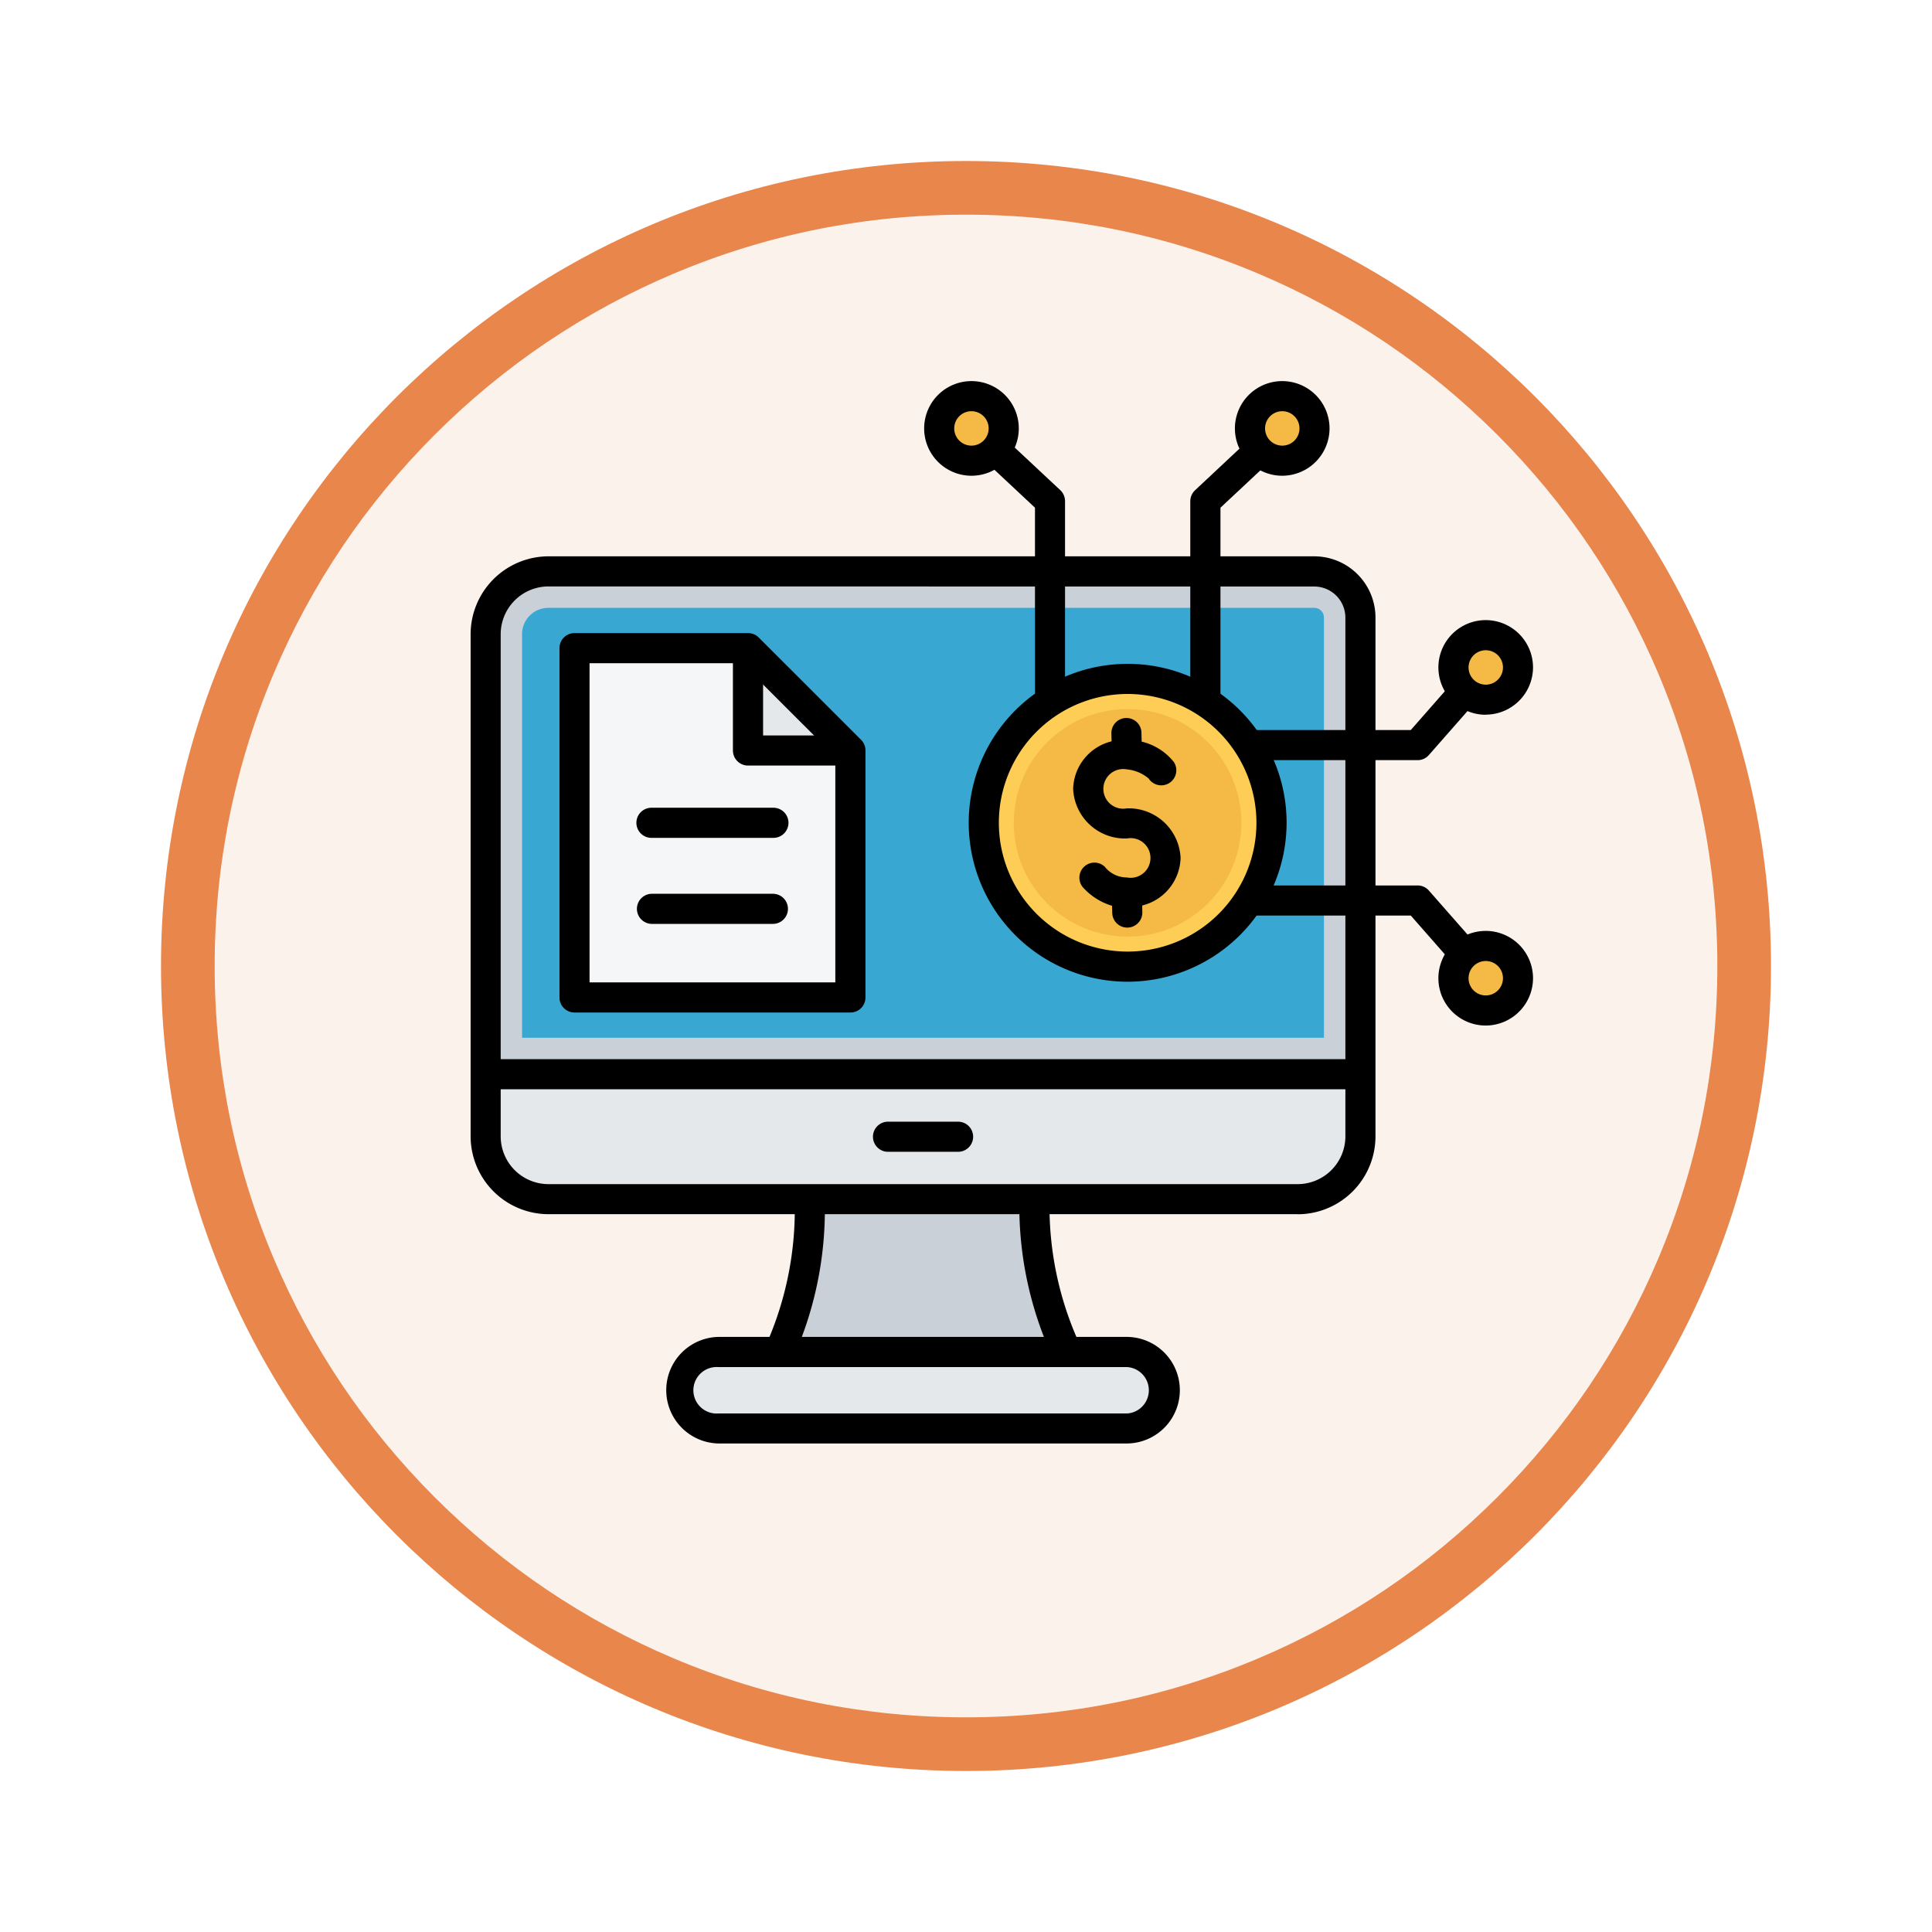 <svg xmlns="http://www.w3.org/2000/svg" xmlns:xlink="http://www.w3.org/1999/xlink" width="108" height="108" viewBox="0 0 108 108">
  <defs>
    <filter id="Trazado_978624" x="0" y="0" width="108" height="108" filterUnits="userSpaceOnUse">
      <feOffset dy="3" input="SourceAlpha"/>
      <feGaussianBlur stdDeviation="3" result="blur"/>
      <feFlood flood-opacity="0.161"/>
      <feComposite operator="in" in2="blur"/>
      <feComposite in="SourceGraphic"/>
    </filter>
  </defs>
  <g id="Grupo_1202645" data-name="Grupo 1202645" transform="translate(-163 -3877)">
    <g id="Grupo_1201782" data-name="Grupo 1201782" transform="translate(0 -2435.835)">
      <g id="Grupo_1171926" data-name="Grupo 1171926" transform="translate(-11 1511.835)">
        <g id="Grupo_1171925" data-name="Grupo 1171925" transform="translate(-22 -2251)">
          <g id="Grupo_1164524" data-name="Grupo 1164524" transform="translate(205 7058)">
            <g id="Grupo_1144123" data-name="Grupo 1144123">
              <g transform="matrix(1, 0, 0, 1, -9, -6)" filter="url(#Trazado_978624)">
                <g id="Trazado_978624-2" data-name="Trazado 978624" transform="translate(9 6)" fill="#fcf2ec">
                  <path d="M 45 88.5 C 39.127 88.5 33.43 87.35 28.068 85.082 C 22.889 82.891 18.236 79.755 14.241 75.759 C 10.245 71.764 7.109 67.111 4.918 61.932 C 2.65 56.57 1.5 50.873 1.5 45 C 1.5 39.127 2.65 33.43 4.918 28.068 C 7.109 22.889 10.245 18.236 14.241 14.241 C 18.236 10.245 22.889 7.109 28.068 4.918 C 33.43 2.65 39.127 1.5 45 1.5 C 50.873 1.5 56.57 2.65 61.932 4.918 C 67.111 7.109 71.764 10.245 75.759 14.241 C 79.755 18.236 82.891 22.889 85.082 28.068 C 87.35 33.43 88.5 39.127 88.5 45 C 88.5 50.873 87.35 56.57 85.082 61.932 C 82.891 67.111 79.755 71.764 75.759 75.759 C 71.764 79.755 67.111 82.891 61.932 85.082 C 56.57 87.35 50.873 88.5 45 88.5 Z" stroke="none"/>
                  <path d="M 45 3 C 39.329 3 33.829 4.11 28.653 6.299 C 23.652 8.415 19.16 11.443 15.302 15.302 C 11.443 19.16 8.415 23.652 6.299 28.653 C 4.11 33.829 3 39.329 3 45 C 3 50.671 4.11 56.171 6.299 61.347 C 8.415 66.348 11.443 70.84 15.302 74.698 C 19.16 78.557 23.652 81.585 28.653 83.701 C 33.829 85.89 39.329 87 45 87 C 50.671 87 56.171 85.89 61.347 83.701 C 66.348 81.585 70.84 78.557 74.698 74.698 C 78.557 70.84 81.585 66.348 83.701 61.347 C 85.89 56.171 87 50.671 87 45 C 87 39.329 85.89 33.829 83.701 28.653 C 81.585 23.652 78.557 19.16 74.698 15.302 C 70.84 11.443 66.348 8.415 61.347 6.299 C 56.171 4.11 50.671 3 45 3 M 45 0 C 69.853 0 90 20.147 90 45 C 90 69.853 69.853 90 45 90 C 20.147 90 0 69.853 0 45 C 0 20.147 20.147 0 45 0 Z" stroke="none" fill="#e8864c"/>
                </g>
              </g>
            </g>
          </g>
        </g>
      </g>
    </g>
    <g id="digital-economy" transform="translate(180.308 3889.304)">
      <g id="Grupo_1202643" data-name="Grupo 1202643" transform="translate(9.838 9.842)">
        <g id="Grupo_1202637" data-name="Grupo 1202637" transform="translate(0 9.796)">
          <g id="Grupo_1202636" data-name="Grupo 1202636">
            <path id="Trazado_1043857" data-name="Trazado 1043857" d="M166.137,388.392H149.284c1.345-1.9,2.46-6.808,1.977-10.591h12.78C163.558,381.585,164.793,386.489,166.137,388.392Z" transform="translate(-133.26 -344.099)" fill="#cad0d7" fill-rule="evenodd"/>
            <path id="Trazado_1043858" data-name="Trazado 1043858" d="M108.665,460.451h22.86a2.137,2.137,0,0,1,0,4.274h-22.86a2.137,2.137,0,1,1,0-4.274Z" transform="translate(-95.644 -416.812)" fill="#e4e8eb" fill-rule="evenodd"/>
            <path id="Trazado_1043859" data-name="Trazado 1043859" d="M62.323,97.478a2.579,2.579,0,0,1,2.579,2.579v29a3.51,3.51,0,0,1-3.511,3.511H19.512A3.511,3.511,0,0,1,16,129.059v-28.07a3.51,3.51,0,0,1,3.511-3.511Z" transform="translate(-16.001 -97.478)" fill="#cad0d7" fill-rule="evenodd"/>
            <path id="Trazado_1043860" data-name="Trazado 1043860" d="M32.948,138.459H77.774V114.967a.541.541,0,0,0-.541-.542H34.421a1.472,1.472,0,0,0-1.473,1.473q0,11.28,0,22.561Z" transform="translate(-30.911 -112.388)" fill="#38a8d2" fill-rule="evenodd"/>
            <path id="Trazado_1043861" data-name="Trazado 1043861" d="M64.9,331.276v3.473a3.511,3.511,0,0,1-3.511,3.511H19.512A3.511,3.511,0,0,1,16,334.749v-3.473Z" transform="translate(-16.001 -303.167)" fill="#e4e8eb" fill-rule="evenodd"/>
          </g>
        </g>
        <g id="Grupo_1202642" data-name="Grupo 1202642" transform="translate(4.968)">
          <g id="Grupo_1202640" data-name="Grupo 1202640" transform="translate(20.385)">
            <path id="Trazado_1043862" data-name="Trazado 1043862" d="M228.678,19.608a1.8,1.8,0,1,0-1.8-1.8A1.8,1.8,0,0,0,228.678,19.608Z" transform="translate(-226.875 -16.001)" fill="#f5b945" fill-rule="evenodd"/>
            <g id="Grupo_1202638" data-name="Grupo 1202638" transform="translate(1.538 14.858)">
              <circle id="Elipse_12677" data-name="Elipse 12677" cx="8.043" cy="8.043" r="8.043" transform="translate(0.957 0.949)" fill="#fdcd56"/>
              <circle id="Elipse_12678" data-name="Elipse 12678" cx="6.36" cy="6.36" r="6.36" transform="translate(0 8.993) rotate(-45)" fill="#f5b945"/>
            </g>
            <g id="Grupo_1202639" data-name="Grupo 1202639" transform="translate(17.375)">
              <path id="Trazado_1043863" data-name="Trazado 1043863" d="M373.2,19.608a1.8,1.8,0,1,0-1.8-1.8A1.8,1.8,0,0,0,373.2,19.608Z" transform="translate(-371.393 -16.001)" fill="#f5b945" fill-rule="evenodd"/>
              <path id="Trazado_1043864" data-name="Trazado 1043864" d="M467.8,130.725a1.8,1.8,0,1,0-1.8-1.8A1.8,1.8,0,0,0,467.8,130.725Z" transform="translate(-454.625 -113.759)" fill="#f5b945" fill-rule="evenodd"/>
              <path id="Trazado_1043865" data-name="Trazado 1043865" d="M467.8,275.243a1.8,1.8,0,1,0-1.8-1.8A1.8,1.8,0,0,0,467.8,275.243Z" transform="translate(-454.625 -240.902)" fill="#f5b945" fill-rule="evenodd"/>
            </g>
          </g>
          <g id="Grupo_1202641" data-name="Grupo 1202641" transform="translate(0 14.087)">
            <path id="Trazado_1043866" data-name="Trazado 1043866" d="M58.521,133.171h8.5l5.722,5.722v12.6a1.2,1.2,0,0,1-1.2,1.2H58.521a1.2,1.2,0,0,1-1.2-1.2V134.373A1.2,1.2,0,0,1,58.521,133.171Z" transform="translate(-57.319 -133.171)" fill="#f4f6f8" fill-rule="evenodd"/>
            <path id="Trazado_1043867" data-name="Trazado 1043867" d="M137.986,137.69a1.2,1.2,0,0,0,1.2,1.2h4.519l-5.722-5.722Z" transform="translate(-128.288 -133.171)" fill="#e4e8eb" fill-rule="evenodd"/>
          </g>
        </g>
      </g>
      <g id="Grupo_1202644" data-name="Grupo 1202644" transform="translate(8.996 9)">
        <path id="Trazado_1043868" data-name="Trazado 1043868" d="M147.87,398.1l-1.493-.779a18.579,18.579,0,0,0,1.6-8.132l1.68-.051A20.247,20.247,0,0,1,147.87,398.1Zm14.571.005a20.174,20.174,0,0,1-1.9-8.963l1.686.041a18.473,18.473,0,0,0,1.7,8.132Z" transform="translate(-129.86 -343.439)" fill-rule="evenodd"/>
        <path id="Trazado_1043869" data-name="Trazado 1043869" d="M13.351,92.157a2.673,2.673,0,0,0-2.67,2.669V122.9a2.674,2.674,0,0,0,2.67,2.669h41.88A2.674,2.674,0,0,0,57.9,122.9v-29a1.741,1.741,0,0,0-1.742-1.738Zm41.88,35.092H13.351A4.361,4.361,0,0,1,9,122.9V94.826a4.361,4.361,0,0,1,4.355-4.352H56.159A3.424,3.424,0,0,1,59.582,93.9v29a4.356,4.356,0,0,1-4.35,4.353Z" transform="translate(-8.996 -80.679)" fill-rule="evenodd"/>
        <path id="Trazado_1043870" data-name="Trazado 1043870" d="M102.539,455.131a1.3,1.3,0,1,0,0,2.591H125.4a1.3,1.3,0,0,0,0-2.591ZM125.4,459.4H102.539a2.979,2.979,0,0,1,0-5.957H125.4a2.979,2.979,0,0,1,0,5.957Z" transform="translate(-88.675 -400.013)" fill-rule="evenodd"/>
        <path id="Trazado_1043871" data-name="Trazado 1043871" d="M16.006,324.275h48.9v1.683h-48.9Z" transform="translate(-15.163 -286.371)" fill-rule="evenodd"/>
        <path id="Trazado_1043872" data-name="Trazado 1043872" d="M380.286,153.165h-9.441v-1.683H379.9l2.37-2.7,1.267,1.109-2.625,2.988A.828.828,0,0,1,380.286,153.165Zm1.985,11.388-2.37-2.7h-9.056v-1.683h9.441a.828.828,0,0,1,.628.287l2.625,2.988Z" transform="translate(-327.341 -131.976)" fill-rule="evenodd"/>
        <path id="Trazado_1043873" data-name="Trazado 1043873" d="M252.706,50.9h-1.68V39.781l-2.789-2.608,1.148-1.229L252.44,38.8a.841.841,0,0,1,.266.614Zm8.688,0h-1.686V39.416a.847.847,0,0,1,.271-.614l3-2.811,1.154,1.229-2.738,2.561Z" transform="translate(-219.474 -32.705)" fill-rule="evenodd"/>
        <path id="Trazado_1043874" data-name="Trazado 1043874" d="M222.555,10.683a.962.962,0,1,0,.962.962A.962.962,0,0,0,222.555,10.683Zm0,3.607a2.645,2.645,0,1,1,2.647-2.645A2.645,2.645,0,0,1,222.555,14.29Z" transform="translate(-194.555 -9)" fill-rule="evenodd"/>
        <path id="Trazado_1043875" data-name="Trazado 1043875" d="M52.032,145.692H65.771V133.077l-5.232-5.229H52.032Zm14.582,1.683H51.195a.84.84,0,0,1-.843-.842V127.007a.84.84,0,0,1,.843-.842h9.7a.844.844,0,0,1,.594.247l5.724,5.722a.836.836,0,0,1,.243.6v13.8A.839.839,0,0,1,66.614,147.375Z" transform="translate(-45.38 -112.079)" fill-rule="evenodd"/>
        <path id="Trazado_1043876" data-name="Trazado 1043876" d="M137.559,139.729h-5.724a.843.843,0,0,1-.843-.841v-5.722h1.686v4.88h4.882Z" transform="translate(-116.325 -118.238)" fill-rule="evenodd"/>
        <path id="Trazado_1043877" data-name="Trazado 1043877" d="M367.046,10.683a.962.962,0,1,0,.962.962A.962.962,0,0,0,367.046,10.683Zm0,3.607a2.645,2.645,0,1,1,2.642-2.645,2.649,2.649,0,0,1-2.642,2.645Z" transform="translate(-321.67 -9)" fill-rule="evenodd"/>
        <path id="Trazado_1043878" data-name="Trazado 1043878" d="M461.661,121.8a.962.962,0,1,0,.962.962A.961.961,0,0,0,461.661,121.8Zm0,3.606a2.645,2.645,0,1,1,2.642-2.645A2.649,2.649,0,0,1,461.661,125.4Z" transform="translate(-404.91 -106.755)" fill-rule="evenodd"/>
        <path id="Trazado_1043879" data-name="Trazado 1043879" d="M461.661,266.316a.962.962,0,1,0,.962.962A.962.962,0,0,0,461.661,266.316Zm0,3.607a2.645,2.645,0,1,1,2.642-2.645A2.649,2.649,0,0,1,461.661,269.923Z" transform="translate(-404.91 -233.899)" fill-rule="evenodd"/>
        <path id="Trazado_1043880" data-name="Trazado 1043880" d="M249.5,142.155a7.2,7.2,0,1,0,7.2,7.2A7.209,7.209,0,0,0,249.5,142.155Zm0,16.086a8.885,8.885,0,1,1,8.886-8.885,8.9,8.9,0,0,1-8.886,8.885Z" transform="translate(-212.768 -124.666)" fill-rule="evenodd"/>
        <path id="Trazado_1043881" data-name="Trazado 1043881" d="M201.043,355h-3.858a.842.842,0,1,1,0-1.683h3.858a.842.842,0,1,1,0,1.683Z" transform="translate(-173.819 -311.918)" fill-rule="evenodd"/>
        <path id="Trazado_1043882" data-name="Trazado 1043882" d="M93.946,209.058H87.187a.842.842,0,1,1,0-1.683h6.759a.842.842,0,1,1,0,1.683Zm0,4.809H87.187a.841.841,0,1,1,0-1.683h6.759a.841.841,0,1,1,0,1.683Z" transform="translate(-77.045 -183.525)" fill-rule="evenodd"/>
        <path id="Trazado_1043883" data-name="Trazado 1043883" d="M292.2,177.361a.842.842,0,0,1-.843-.821l-.011-.4a3.535,3.535,0,0,1-1.561-.959.841.841,0,0,1,1.154-1.224,1.569,1.569,0,0,0,1.233.6,1.11,1.11,0,1,0,0-2.179,2.9,2.9,0,0,1-3-2.773,2.814,2.814,0,0,1,2.149-2.657l-.011-.444a.841.841,0,0,1,.82-.861h.017a.842.842,0,0,1,.843.821l.011.5a3.272,3.272,0,0,1,1.8,1.14.842.842,0,0,1-1.408.924,2.189,2.189,0,0,0-1.216-.512,1.109,1.109,0,1,0,0,2.179,2.9,2.9,0,0,1,3,2.772,2.816,2.816,0,0,1-2.144,2.657l.006.373a.841.841,0,0,1-.82.862Z" transform="translate(-255.486 -146.811)" fill-rule="evenodd"/>
      </g>
    </g>
  </g>
</svg>
